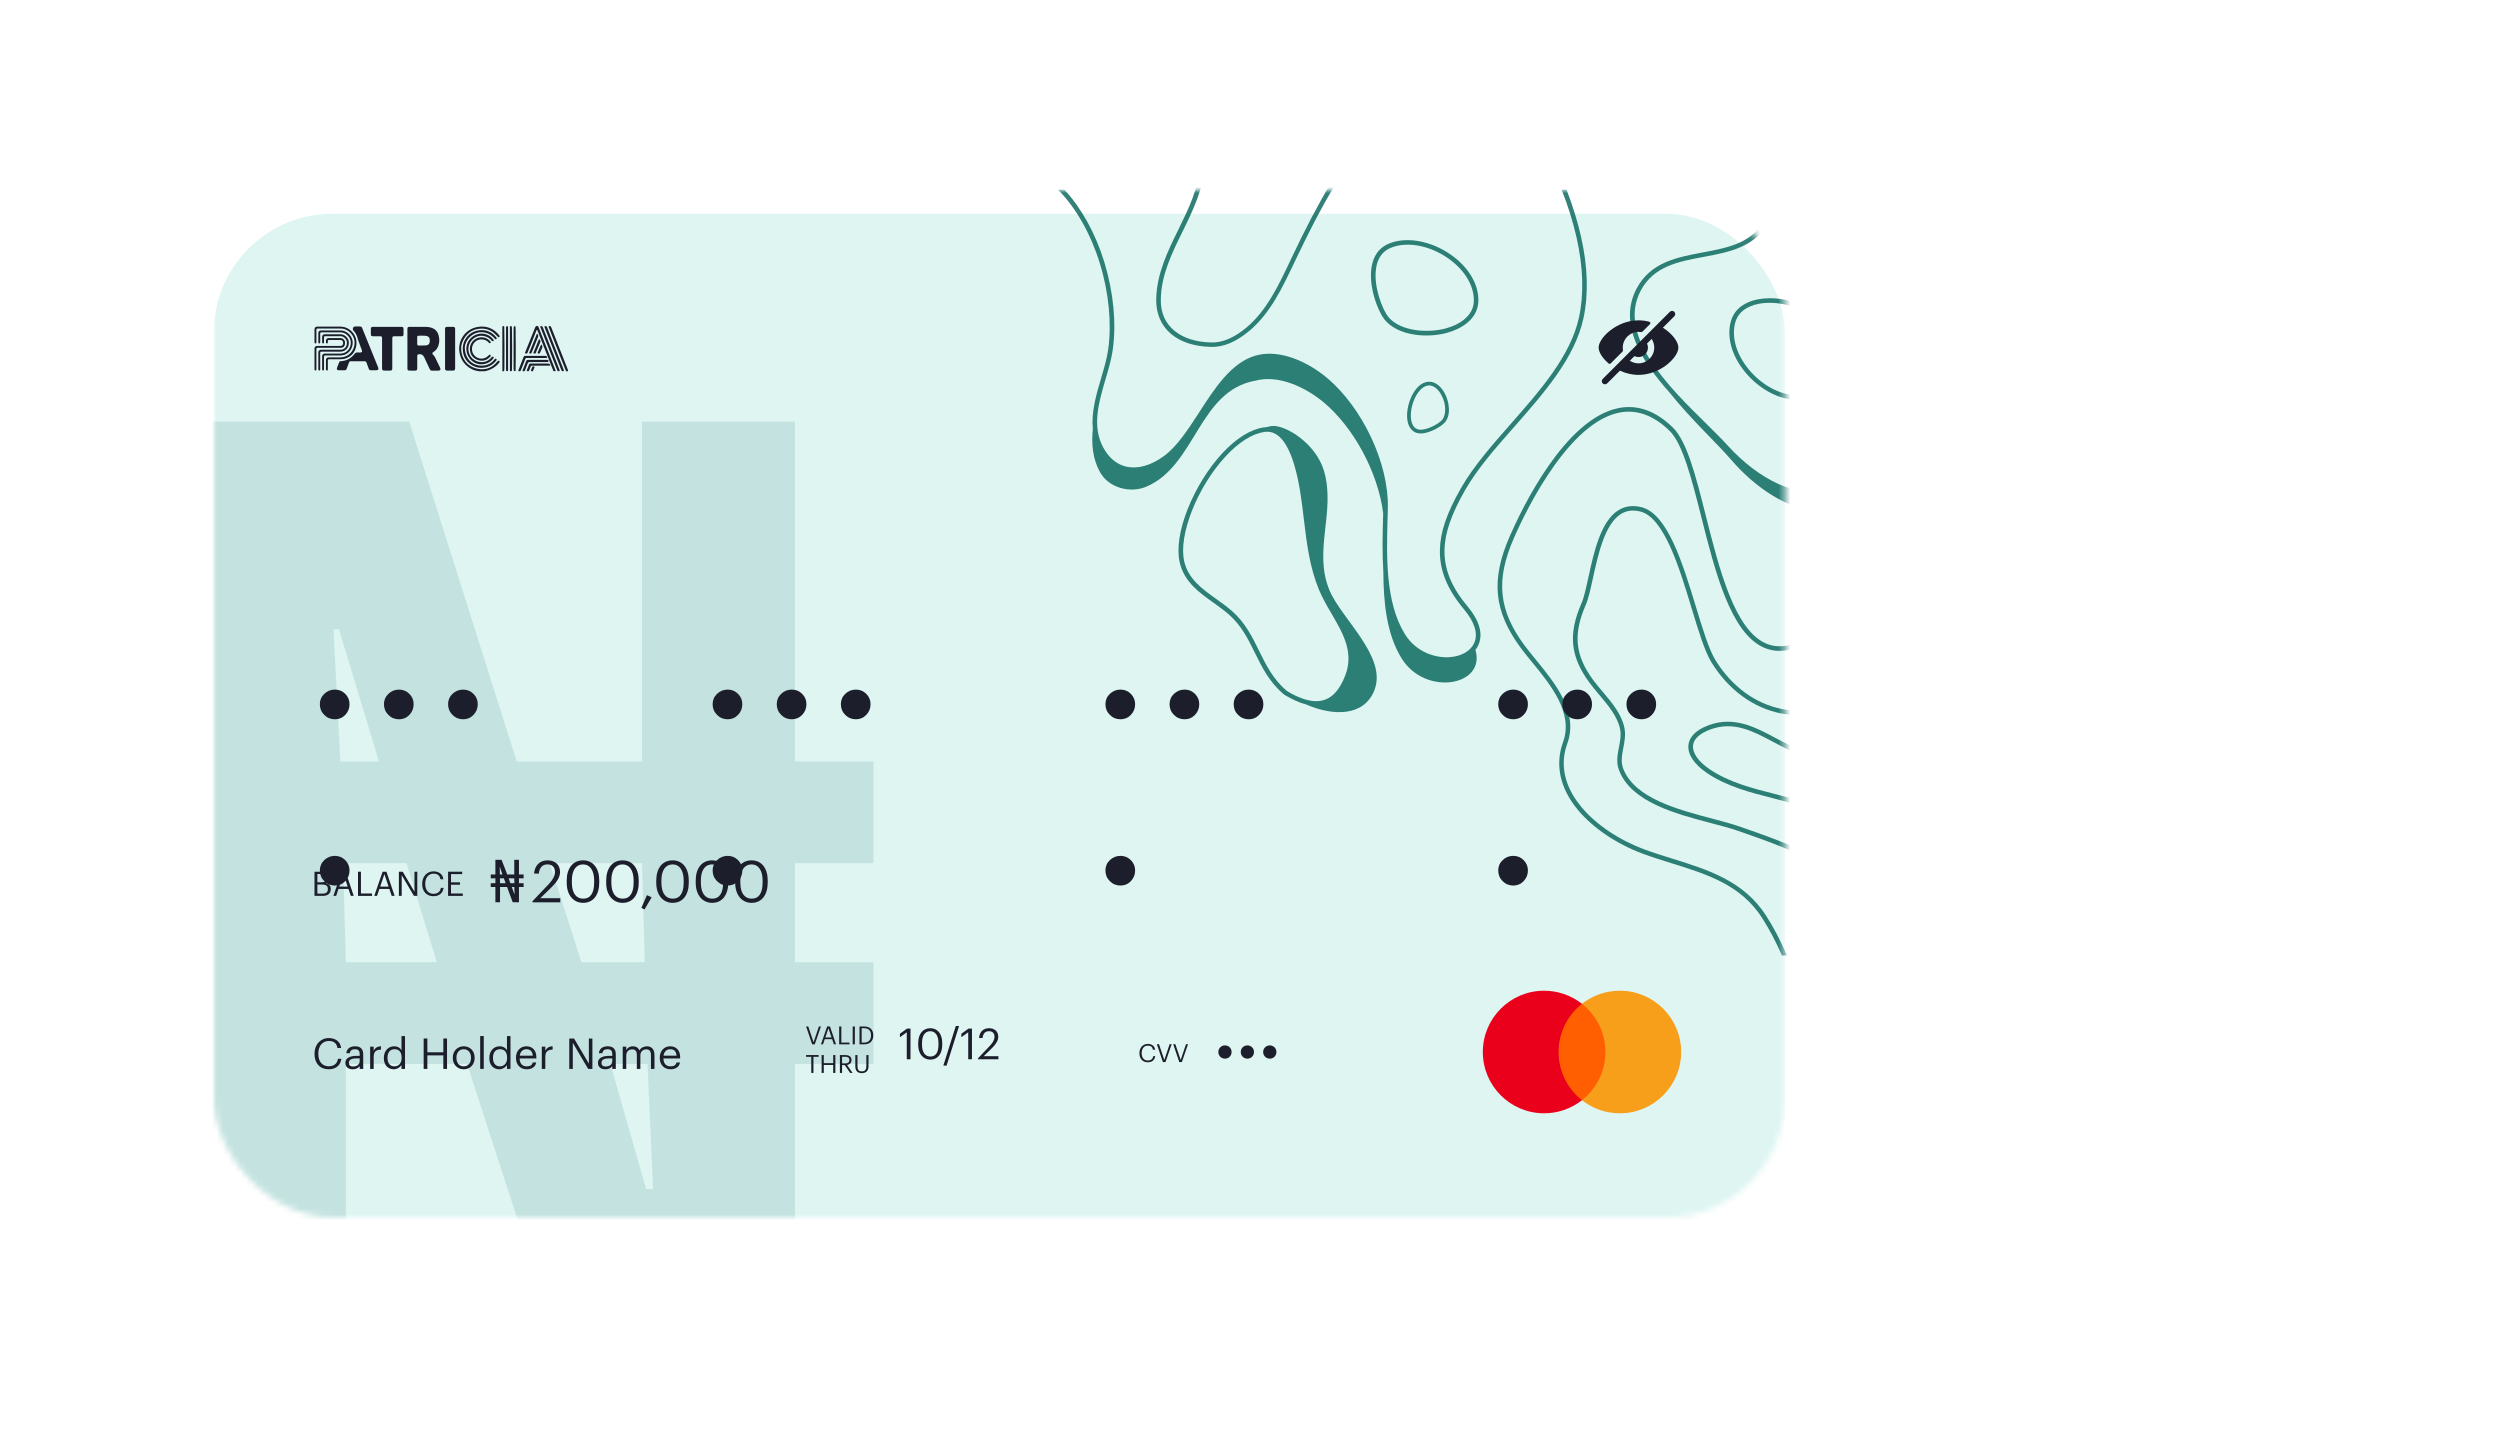 <svg width="421" height="245" viewBox="0 0 421 245" fill="none" xmlns="http://www.w3.org/2000/svg">
<g filter="url(#filter0_d)">
<path d="M161.344 80.722C161.344 71.364 168.93 63.777 178.288 63.777H353.056C362.414 63.777 370 71.364 370 80.722V155.278C370 164.636 362.414 172.223 353.056 172.223H178.288C168.93 172.223 161.344 164.636 161.344 155.278V80.722Z" fill="white"/>
</g>
<g filter="url(#filter1_d)">
<path d="M122.775 64.625C122.775 55.267 130.362 47.681 139.72 47.681H318.32C327.678 47.681 335.264 55.267 335.264 64.625V171.376C335.264 180.734 327.678 188.321 318.32 188.321H139.72C130.362 188.321 122.775 180.734 122.775 171.376V64.625Z" fill="white"/>
</g>
<mask id="mask0" style="mask-type:alpha" maskUnits="userSpaceOnUse" x="36" y="32" width="265" height="173">
<rect x="36" y="32" width="264.588" height="173" rx="20" fill="#DEF5F2"/>
</mask>
<g mask="url(#mask0)">
<g filter="url(#filter2_d)">
<rect x="36" y="32" width="264.588" height="173" rx="20" fill="#DEF5F2"/>
</g>
<path opacity="0.12" d="M32.494 236.378V179.171H19.039V162.032H32.494V145.356H19.039V128.217H32.494V71.01H68.915L87.01 128.217H108.12V71.01H133.87V128.217H147.093V145.356H133.87V162.032H147.093V179.171H133.87V236.378H97.217L78.658 179.171H58.244V236.378H32.494ZM57.316 128.217H63.812L57.084 105.983H56.156L57.316 128.217ZM58.244 162.032H73.555L68.451 145.356H57.78L58.244 162.032ZM97.913 162.032H108.584L108.12 145.356H92.577L97.913 162.032ZM108.816 200.247H109.976L109.048 179.171H102.784L108.816 200.247Z" fill="#006156"/>
<g opacity="0.8">
<path d="M326.877 35.688V35.172C319.181 41.888 313.509 56.984 312.349 73.884C312.04 78.46 310.325 81.412 307.386 82.43C305.22 83.178 302.5 82.869 299.51 81.515C296.532 80.162 293.567 77.919 290.937 75.018C289.931 73.909 288.655 72.646 287.289 71.305C280.959 65.079 272.309 56.545 276.28 48.978C278.458 44.84 282.571 44.067 286.915 43.255C291.324 42.43 295.887 41.579 298.079 36.874C298.736 35.456 299.2 33.818 299.471 31.962H298.684C298.427 33.702 297.988 35.224 297.37 36.551C295.346 40.896 291.169 41.682 286.76 42.507C282.416 43.319 277.93 44.157 275.584 48.63C272.49 54.534 276.396 60.799 281.269 66.239C284.711 70.558 289.016 74.515 291.53 77.429C300.167 87.458 313.213 90.552 314.837 77.235C316.448 64.125 320.934 52.175 326.864 44.634L326.877 35.688Z" fill="#006156"/>
<path d="M186.61 58.905C186.391 60.413 185.927 61.986 185.437 63.649C184.599 66.498 183.749 69.412 184.032 72.235C183.787 74.748 183.981 77.224 185.231 79.492C186.726 82.199 190.349 83.089 193.017 81.967C201.384 78.448 201.822 65.854 211.361 64.113H211.374C215.357 63.03 219.908 65.273 222.886 67.736C227.926 71.925 232.077 79.557 232.928 86.453C232.915 86.763 232.915 87.085 232.902 87.394C232.825 90.153 232.747 93.208 232.954 96.238C232.979 101.394 233.482 106.757 236.022 110.856C240.018 117.327 250.279 115.523 248.462 109.438C248.681 109.155 248.874 108.845 249.003 108.523C249.532 107.26 249.648 105.107 247.134 102.116C244.414 98.868 243.189 95.838 243.254 92.59C243.318 89.728 244.388 86.634 246.708 82.56C248.771 78.951 251.813 75.483 255.049 71.822C260.025 66.163 265.181 60.297 266.638 53.672C267.527 49.611 267.399 44.957 266.238 39.827C265.671 37.313 264.859 34.67 263.802 31.937H262.977C264.073 34.735 264.911 37.429 265.491 39.994C266.625 45.009 266.754 49.559 265.89 53.504C264.472 59.937 259.393 65.725 254.469 71.319C251.22 75.019 248.139 78.513 246.038 82.186C243.64 86.376 242.545 89.586 242.48 92.577C242.403 96.031 243.692 99.216 246.541 102.619C248.333 104.759 248.926 106.692 248.281 108.226C247.701 109.593 246.167 110.508 244.156 110.663C241.874 110.843 238.535 109.928 236.589 106.795C233.276 101.446 233.495 93.659 233.663 87.407C233.676 86.763 233.701 86.131 233.714 85.512C233.882 78.036 229.434 68.587 223.376 63.559C220.333 61.032 215.628 58.738 211.516 59.859H211.503C207.391 61.019 204.619 65.286 201.951 69.424C200.017 72.402 198.199 75.213 195.956 76.837C193.817 78.397 191.586 79.015 189.691 78.59C188.093 78.229 186.791 77.172 185.824 75.432C183.826 71.835 185.025 67.774 186.172 63.855C186.675 62.167 187.139 60.568 187.371 59.008C188.028 54.522 187.526 49.237 185.966 44.132C184.483 39.311 182.124 35.044 179.25 31.95H178.18C181.196 34.992 183.684 39.375 185.218 44.364C186.739 49.289 187.242 54.587 186.61 58.905Z" fill="#006156"/>
<path d="M315.365 91.51C311.691 98.561 308.224 105.239 304.086 107.521C301.533 108.926 299.342 109.197 297.382 108.359C292.11 106.064 289.545 95.893 287.276 86.921C285.574 80.153 284.092 74.314 281.694 71.98C278.819 69.183 275.751 68.087 272.58 68.719C263.505 70.511 256.234 85.722 254.223 90.35C251.026 97.685 251.555 102.932 256.092 109.106C256.66 109.88 257.33 110.692 258.039 111.556C261.146 115.346 265 120.077 263.221 124.962C261.829 128.791 262.693 132.749 265.722 136.397C268.262 139.439 272.245 142.133 276.654 143.77C278.252 144.363 279.915 144.879 281.526 145.382C287.508 147.238 293.154 149.004 296.751 154.599C297.911 156.404 299.058 158.556 300.077 160.903H300.915C299.845 158.389 298.633 156.094 297.395 154.173C293.644 148.347 287.598 146.465 281.746 144.634C280.147 144.131 278.497 143.629 276.911 143.036C272.619 141.45 268.751 138.846 266.302 135.894C264.317 133.509 262.293 129.719 263.93 125.22C265.864 119.922 261.855 115.01 258.619 111.066C257.923 110.215 257.265 109.403 256.698 108.642C252.354 102.738 251.851 97.698 254.919 90.659C256.067 88.03 258.49 82.925 261.842 78.258C265.542 73.127 269.203 70.175 272.709 69.479C275.622 68.912 278.458 69.931 281.14 72.534C283.383 74.713 284.904 80.746 286.515 87.114C288.823 96.267 291.44 106.631 297.06 109.068C299.226 110.009 301.701 109.712 304.447 108.204C308.791 105.806 312.31 99.038 316.036 91.871C319.362 85.477 322.778 78.928 326.864 75.371V74.365C322.443 77.91 318.859 84.781 315.365 91.51Z" fill="#006156"/>
<path d="M319.916 106.1C317.841 110.289 315.869 114.247 313.265 116.142C309.191 119.107 304.525 120.267 300.116 119.403C295.617 118.527 291.621 115.6 288.888 111.179C287.792 109.4 286.735 105.932 285.613 102.245C283.37 94.871 280.831 86.518 276.422 85.409C274.978 85.049 273.676 85.216 272.555 85.912C269.551 87.769 268.404 93.015 267.489 97.218C267.089 99.035 266.754 100.608 266.328 101.575C264.047 106.809 264.433 110.56 267.669 114.969C268.159 115.626 268.7 116.271 269.28 116.967C270.789 118.759 272.361 120.602 272.813 122.729C273.032 123.773 272.838 124.766 272.632 125.823C272.387 127.086 272.129 128.401 272.658 129.742C274.72 135.079 282.159 137.038 288.14 138.611C289.803 139.049 291.376 139.462 292.639 139.9C300.863 142.762 312.117 146.668 317.493 155.021C318.537 156.645 319.555 158.656 320.406 160.848H321.231C320.342 158.489 319.259 156.323 318.137 154.596C312.62 146.023 301.212 142.053 292.884 139.165C291.582 138.714 289.996 138.301 288.32 137.85C282.507 136.316 275.275 134.421 273.354 129.445C272.916 128.298 273.135 127.164 273.367 125.952C273.573 124.869 273.792 123.735 273.547 122.549C273.057 120.228 271.433 118.307 269.861 116.451C269.293 115.781 268.752 115.136 268.288 114.505C265.233 110.354 264.885 106.821 267.037 101.871C267.489 100.84 267.837 99.229 268.249 97.372C269.139 93.299 270.247 88.246 272.967 86.557C273.921 85.964 274.978 85.835 276.242 86.144C280.238 87.15 282.816 95.632 284.879 102.464C286.065 106.357 287.083 109.722 288.23 111.578C291.092 116.18 295.256 119.236 299.974 120.151C304.602 121.053 309.475 119.854 313.729 116.76C316.487 114.749 318.498 110.715 320.613 106.435C322.482 102.658 324.402 98.803 326.89 96.328V95.245C324.042 97.785 321.953 101.987 319.916 106.1Z" fill="#006156"/>
<path d="M321.296 119.687L320.909 120.009C315.997 124.018 310.441 128.556 303.764 126.455C302.114 125.939 300.502 125.075 298.955 124.25C295.539 122.433 292.007 120.551 287.74 122.123C285.149 123.077 284.466 124.431 284.337 125.411C284.144 126.983 285.252 128.685 287.457 130.18C290.795 132.449 294.792 133.467 298.659 134.447C300.528 134.924 302.462 135.414 304.254 136.033C311.473 138.547 321.025 141.859 326.89 148.292V147.171C320.87 141.009 311.576 137.773 304.512 135.311C302.681 134.679 300.734 134.176 298.852 133.699C295.049 132.733 291.131 131.727 287.895 129.536C285.974 128.221 284.956 126.751 285.111 125.501C285.239 124.418 286.245 123.503 288.011 122.845C291.956 121.389 295.178 123.116 298.595 124.934C300.18 125.771 301.817 126.648 303.532 127.189H303.545C310.622 129.407 316.345 124.727 321.412 120.602L321.798 120.28C321.927 120.177 322.108 120.022 322.327 119.842C323.99 118.462 325.511 117.263 326.89 116.258V115.291C325.124 116.554 323.358 117.972 321.824 119.249C321.605 119.442 321.425 119.584 321.296 119.687Z" fill="#006156"/>
<path d="M200.058 85.589C198.63 89.148 198.137 92.379 198.657 94.684C199.398 97.967 201.923 99.773 204.373 101.51C205.246 102.141 206.166 102.798 206.97 103.506C209.068 105.357 210.159 107.576 211.32 109.929C212.53 112.381 213.77 114.913 216.242 116.969L216.298 117.003C217.625 117.808 218.86 118.352 219.966 118.637C224.495 120.61 229.717 120.696 231.455 116.212C233.64 110.561 225.873 104.227 223.865 99.353C221.131 92.737 224.923 86.202 222.994 79.418C221.616 74.565 216.274 71.419 214.088 71.751C213.825 71.789 213.554 71.855 213.293 71.929C213.129 71.936 212.974 71.951 212.811 71.975C210.571 72.31 208.159 73.82 205.823 76.348C203.521 78.82 201.429 82.187 200.058 85.589ZM212.017 109.573C210.877 107.255 209.696 104.866 207.484 102.91C206.653 102.177 205.723 101.511 204.822 100.872C202.391 99.135 200.09 97.483 199.416 94.508C198.422 90.114 201.614 82.024 206.381 76.864C208.595 74.468 210.856 73.047 212.914 72.738C215.118 72.404 216.838 74.38 218.035 78.574C218.861 81.479 219.228 84.52 219.572 87.472C220.047 91.403 220.527 95.462 222.101 99.286C222.676 100.677 223.46 102.032 224.223 103.334C226.189 106.696 228.039 109.879 226.533 113.77C226.061 114.984 225.488 115.964 224.85 116.655C223.013 118.644 220.345 118.549 216.701 116.357C214.388 114.396 213.178 111.945 212.017 109.573Z" fill="#006156"/>
<path d="M291.969 52.951C291.762 53.286 291.608 53.66 291.492 54.06C290.77 56.586 291.518 59.564 293.529 62.22C295.875 65.314 299.433 67.325 302.591 67.325C302.926 67.325 303.274 67.299 303.596 67.26C304.989 67.067 306.097 66.345 306.909 65.107C308.521 62.632 308.559 58.417 307.786 55.697C307.335 54.124 306.007 52.693 304.048 51.675C302.269 50.747 300.077 50.218 298.028 50.218C295.204 50.231 292.987 51.224 291.969 52.951ZM307.038 55.903C307.67 58.082 307.838 62.245 306.252 64.682C305.569 65.726 304.641 66.332 303.48 66.487C303.184 66.525 302.887 66.551 302.578 66.551C299.652 66.551 296.326 64.669 294.134 61.756C292.278 59.293 291.582 56.56 292.227 54.266C292.317 53.931 292.459 53.621 292.626 53.338C293.516 51.842 295.475 50.992 298.028 50.992C301.689 51.005 306.175 52.874 307.038 55.903Z" fill="#006156"/>
<path d="M248.787 51.851C248.899 51.474 248.952 51.073 248.961 50.657C249.004 48.029 247.511 45.346 244.881 43.302C241.814 40.921 237.857 39.899 234.806 40.717C234.483 40.803 234.153 40.918 233.852 41.039C232.557 41.586 231.673 42.57 231.209 43.976C230.293 46.784 231.347 50.865 232.798 53.293C233.641 54.695 235.294 55.733 237.45 56.21C239.408 56.646 241.662 56.589 243.642 56.059C246.365 55.316 248.25 53.783 248.787 51.851ZM233.467 52.9C232.293 50.959 231.053 46.98 231.954 44.217C232.344 43.031 233.084 42.206 234.164 41.756C234.441 41.642 234.72 41.54 235.019 41.46C237.846 40.703 241.545 41.66 244.416 43.907C246.846 45.805 248.226 48.264 248.198 50.648C248.197 50.995 248.14 51.33 248.052 51.648C247.58 53.322 245.907 54.651 243.442 55.312C239.902 56.247 235.085 55.602 233.467 52.9Z" fill="#006156"/>
<path d="M237.394 71.936C237.71 72.483 238.351 73.11 239.589 72.979C240.748 72.858 242.458 72.028 243.249 71.207C244.39 70.025 244.121 67.662 243.205 66.075C242.552 64.944 241.634 64.282 240.686 64.282C240.502 64.279 240.31 64.305 240.119 64.354C239.12 64.603 238.193 65.588 237.572 67.041C236.94 68.537 236.641 70.631 237.394 71.936ZM240.273 64.958C240.413 64.926 240.549 64.909 240.681 64.906C241.403 64.914 242.115 65.452 242.658 66.391C243.669 68.143 243.512 70.021 242.793 70.776C242.118 71.482 240.527 72.243 239.519 72.351C238.796 72.427 238.268 72.185 237.941 71.62C237.388 70.662 237.479 68.882 238.157 67.275C238.691 66.03 239.479 65.162 240.273 64.958Z" fill="#006156"/>
<path d="M203.938 58.42C206.052 58.471 208.153 57.582 210.396 55.713C213.902 52.773 215.926 48.494 217.886 44.369C218.002 44.111 218.118 43.866 218.247 43.621C222.527 34.61 226.574 27.288 232.427 20.868C232.685 20.585 232.968 20.262 233.291 19.914C233.755 19.399 234.283 18.806 234.863 18.174L233.819 18.174C233.419 18.612 233.059 19.025 232.723 19.399C232.414 19.747 232.117 20.069 231.873 20.353C225.956 26.85 221.882 34.223 217.564 43.299C217.447 43.544 217.331 43.801 217.203 44.059C215.282 48.12 213.297 52.309 209.919 55.145C207.831 56.886 205.884 57.724 203.976 57.672C201.476 57.621 199.361 56.963 197.866 55.777C196.242 54.488 195.43 52.67 195.481 50.363C195.559 46.276 197.376 42.577 199.142 38.993C200.895 35.422 202.7 31.748 202.894 27.584C203.048 24.065 202.584 20.817 201.579 18.174L200.754 18.174C201.785 20.752 202.275 24.001 202.12 27.546C201.94 31.542 200.161 35.151 198.446 38.645C196.654 42.293 194.798 46.07 194.708 50.337C194.592 55.184 198.137 58.291 203.938 58.42Z" fill="#006156"/>
</g>
<path fill-rule="evenodd" clip-rule="evenodd" d="M261.893 185.272H270.924V169.044H261.893V185.272Z" fill="#FF5F00"/>
<path fill-rule="evenodd" clip-rule="evenodd" d="M262.464 177.158C262.464 173.866 264.006 170.934 266.407 169.044C264.651 167.662 262.436 166.838 260.028 166.838C254.328 166.838 249.707 171.458 249.707 177.158C249.707 182.858 254.328 187.478 260.028 187.478C262.436 187.478 264.651 186.654 266.407 185.272C264.006 183.382 262.464 180.45 262.464 177.158Z" fill="#EB001B"/>
<path fill-rule="evenodd" clip-rule="evenodd" d="M283.106 177.158C283.106 182.858 278.485 187.479 272.785 187.479C270.377 187.479 268.162 186.654 266.406 185.272C268.807 183.382 270.348 180.451 270.348 177.158C270.348 173.866 268.807 170.935 266.406 169.045C268.162 167.663 270.377 166.838 272.785 166.838C278.485 166.838 283.106 171.459 283.106 177.158Z" fill="#F79E1B"/>
<path d="M55.352 180.068C56.497 180.068 57.313 179.488 57.492 178.307H56.912C56.783 179.138 56.203 179.56 55.366 179.56C54.264 179.56 53.605 178.773 53.605 177.47V177.412C53.605 176.124 54.314 175.301 55.373 175.301C56.246 175.301 56.697 175.702 56.826 176.482H57.442C57.334 175.372 56.432 174.807 55.366 174.807C53.977 174.807 52.961 175.902 52.961 177.42V177.477C52.961 179.052 53.87 180.068 55.352 180.068Z" fill="#1D1E2C"/>
<path d="M59.405 180.068C59.956 180.068 60.292 179.882 60.571 179.531V180.004H61.166V177.534C61.166 176.489 60.514 176.195 59.798 176.195C59.075 176.195 58.395 176.51 58.317 177.362H58.911C58.968 176.904 59.254 176.689 59.77 176.689C60.342 176.689 60.571 176.94 60.571 177.534V177.806H60.035C59.075 177.806 58.159 178.1 58.159 178.966C58.159 179.732 58.71 180.068 59.405 180.068ZM59.462 179.596C58.939 179.596 58.753 179.352 58.753 178.966C58.753 178.415 59.304 178.229 60.056 178.229H60.571V178.694C60.571 179.274 60.092 179.596 59.462 179.596Z" fill="#1D1E2C"/>
<path d="M62.333 180.004H62.927V177.949C62.927 177.026 63.406 176.79 64.158 176.754V176.195C63.485 176.217 63.163 176.51 62.927 176.933V176.26H62.333V180.004Z" fill="#1D1E2C"/>
<path d="M66.329 180.068C66.873 180.068 67.395 179.725 67.61 179.36V180.004H68.204V174.47H67.61V176.861C67.395 176.496 67.009 176.195 66.386 176.195C65.356 176.195 64.64 177.004 64.64 178.15V178.207C64.64 179.374 65.348 180.068 66.329 180.068ZM66.393 179.574C65.763 179.574 65.255 179.123 65.255 178.178V178.121C65.255 177.212 65.699 176.689 66.444 176.689C67.174 176.689 67.632 177.14 67.632 178.1V178.157C67.632 179.116 67.088 179.574 66.393 179.574Z" fill="#1D1E2C"/>
<path d="M71.344 180.004H71.967V177.727H74.658V180.004H75.281V174.885H74.658V177.205H71.967V174.885H71.344V180.004Z" fill="#1D1E2C"/>
<path d="M78.09 179.574C77.331 179.574 76.866 179.016 76.866 178.164V178.107C76.866 177.248 77.338 176.689 78.09 176.689C78.834 176.689 79.314 177.248 79.314 178.114V178.164C79.314 179.009 78.841 179.574 78.09 179.574ZM78.083 180.068C79.149 180.068 79.93 179.288 79.93 178.157V178.1C79.93 176.976 79.149 176.195 78.09 176.195C77.031 176.195 76.25 176.983 76.25 178.107V178.164C76.25 179.259 77.016 180.068 78.083 180.068Z" fill="#1D1E2C"/>
<path d="M80.864 180.004H81.465V174.47H80.864V180.004Z" fill="#1D1E2C"/>
<path d="M84.091 180.068C84.635 180.068 85.157 179.725 85.372 179.36V180.004H85.966V174.47H85.372V176.861C85.157 176.496 84.771 176.195 84.148 176.195C83.117 176.195 82.402 177.004 82.402 178.15V178.207C82.402 179.374 83.11 180.068 84.091 180.068ZM84.155 179.574C83.525 179.574 83.017 179.123 83.017 178.178V178.121C83.017 177.212 83.461 176.689 84.205 176.689C84.936 176.689 85.394 177.14 85.394 178.1V178.157C85.394 179.116 84.85 179.574 84.155 179.574Z" fill="#1D1E2C"/>
<path d="M88.7 180.068C89.545 180.068 90.168 179.675 90.296 178.923H89.702C89.624 179.36 89.287 179.574 88.707 179.574C87.942 179.574 87.534 179.102 87.505 178.25H90.325V178.057C90.325 176.718 89.509 176.195 88.643 176.195C87.612 176.195 86.889 176.983 86.889 178.114V178.171C86.889 179.324 87.641 180.068 88.7 180.068ZM87.526 177.77C87.626 177.105 88.034 176.689 88.643 176.689C89.258 176.689 89.659 176.997 89.717 177.77H87.526Z" fill="#1D1E2C"/>
<path d="M91.237 180.004H91.831V177.949C91.831 177.026 92.31 176.79 93.062 176.754V176.195C92.389 176.217 92.067 176.51 91.831 176.933V176.26H91.237V180.004Z" fill="#1D1E2C"/>
<path d="M95.865 180.004H96.459V175.616L99.043 180.004H99.759V174.885H99.165V179.116L96.674 174.885H95.865V180.004Z" fill="#1D1E2C"/>
<path d="M101.94 180.068C102.491 180.068 102.827 179.882 103.106 179.531V180.004H103.7V177.534C103.7 176.489 103.049 176.195 102.333 176.195C101.61 176.195 100.93 176.51 100.852 177.362H101.446C101.503 176.904 101.789 176.689 102.305 176.689C102.877 176.689 103.106 176.94 103.106 177.534V177.806H102.569C101.61 177.806 100.694 178.1 100.694 178.966C100.694 179.732 101.245 180.068 101.94 180.068ZM101.997 179.596C101.474 179.596 101.288 179.352 101.288 178.966C101.288 178.415 101.839 178.229 102.591 178.229H103.106V178.694C103.106 179.274 102.627 179.596 101.997 179.596Z" fill="#1D1E2C"/>
<path d="M104.867 180.004H105.462V177.713C105.462 177.04 105.963 176.711 106.449 176.711C106.965 176.711 107.244 176.983 107.244 177.642V180.004H107.838V177.713C107.838 177.04 108.339 176.711 108.826 176.711C109.341 176.711 109.62 176.983 109.62 177.642V180.004H110.214V177.684C110.214 176.596 109.627 176.195 108.955 176.195C108.489 176.195 107.931 176.41 107.673 176.897C107.48 176.396 107.058 176.195 106.578 176.195C106.041 176.195 105.633 176.482 105.462 176.833V176.26H104.867V180.004Z" fill="#1D1E2C"/>
<path d="M112.914 180.068C113.759 180.068 114.381 179.675 114.51 178.923H113.916C113.837 179.36 113.501 179.574 112.921 179.574C112.155 179.574 111.747 179.102 111.719 178.25H114.539V178.057C114.539 176.718 113.723 176.195 112.857 176.195C111.826 176.195 111.103 176.983 111.103 178.114V178.171C111.103 179.324 111.855 180.068 112.914 180.068ZM111.74 177.77C111.84 177.105 112.248 176.689 112.857 176.689C113.472 176.689 113.873 176.997 113.93 177.77H111.74Z" fill="#1D1E2C"/>
<path d="M152.7 178.377H153.328V173.215H152.743L151.545 174.081V174.666L152.7 173.836V178.377Z" fill="#1D1E2C"/>
<path d="M156.674 177.922C155.815 177.922 155.266 177.243 155.266 175.937V175.648C155.266 174.377 155.786 173.655 156.66 173.655C157.533 173.655 158.039 174.435 158.039 175.633V175.922C158.039 177.229 157.577 177.922 156.674 177.922ZM156.674 178.442C157.945 178.442 158.674 177.431 158.674 175.929V175.641C158.674 174.168 157.93 173.15 156.66 173.15C155.396 173.15 154.624 174.132 154.624 175.655V175.944C154.624 177.446 155.439 178.442 156.674 178.442Z" fill="#1D1E2C"/>
<path d="M158.859 179.445H159.408L161.509 172.774H160.96L158.859 179.445Z" fill="#1D1E2C"/>
<path d="M163.05 178.377H163.679V173.215H163.094L161.895 174.081V174.666L163.05 173.836V178.377Z" fill="#1D1E2C"/>
<path d="M164.678 178.377H168.136V177.864H165.645L167.068 176.478C167.703 175.857 168.107 175.236 168.107 174.601C168.107 173.713 167.501 173.15 166.548 173.15C165.566 173.15 164.952 173.792 164.873 174.803H165.458C165.559 173.994 165.949 173.655 166.548 173.655C167.133 173.655 167.472 174.002 167.472 174.579C167.472 175.106 167.198 175.576 166.728 176.074L164.678 178.233V178.377Z" fill="#1D1E2C"/>
<path d="M136.77 175.868H137.208L138.248 172.856H137.903L137.006 175.514L136.109 172.856H135.746L136.77 175.868Z" fill="#1D1E2C"/>
<path d="M138.252 175.868H138.597L138.888 175H140.13L140.425 175.868H140.787L139.768 172.856H139.288L138.252 175.868ZM139.511 173.159L140.033 174.709H138.989L139.511 173.159Z" fill="#1D1E2C"/>
<path d="M141.317 175.868H143.061V175.569H141.683V172.856H141.317V175.868Z" fill="#1D1E2C"/>
<path d="M143.592 175.868H143.958V172.856H143.592V175.868Z" fill="#1D1E2C"/>
<path d="M145.105 175.569V173.151H145.514C146.344 173.151 146.681 173.64 146.681 174.335V174.368C146.681 175.105 146.293 175.569 145.518 175.569H145.105ZM144.739 175.868H145.527C146.579 175.868 147.06 175.206 147.06 174.372V174.335C147.06 173.496 146.571 172.856 145.535 172.856H144.739V175.868Z" fill="#1D1E2C"/>
<path d="M136.618 180.681H136.985V177.969H137.861V177.67H135.742V177.969H136.618V180.681Z" fill="#1D1E2C"/>
<path d="M138.36 180.681H138.726V179.342H140.31V180.681H140.676V177.67H140.31V179.034H138.726V177.67H138.36V180.681Z" fill="#1D1E2C"/>
<path d="M141.436 180.681H141.803V179.371H142.266L143.163 180.681H143.572L142.649 179.346C143.062 179.266 143.395 179.021 143.395 178.524V178.508C143.395 177.905 142.919 177.67 142.342 177.67H141.436V180.681ZM141.803 179.08V177.964H142.367C142.776 177.964 143.028 178.099 143.028 178.508V178.524C143.028 178.895 142.797 179.08 142.367 179.08H141.803Z" fill="#1D1E2C"/>
<path d="M145.117 180.719C145.892 180.719 146.259 180.268 146.259 179.535V177.67H145.892V179.485C145.892 180.222 145.606 180.415 145.126 180.415C144.625 180.415 144.401 180.171 144.401 179.539V177.67H144.035V179.582C144.035 180.314 144.427 180.719 145.117 180.719Z" fill="#1D1E2C"/>
<path d="M206.285 178.278C206.93 178.278 207.401 177.777 207.401 177.161C207.401 176.545 206.93 176.044 206.285 176.044C205.649 176.044 205.168 176.545 205.168 177.161C205.168 177.777 205.649 178.278 206.285 178.278Z" fill="#1D1E2C"/>
<path d="M210.059 178.278C210.704 178.278 211.175 177.777 211.175 177.161C211.175 176.545 210.704 176.044 210.059 176.044C209.423 176.044 208.942 176.545 208.942 177.161C208.942 177.777 209.423 178.278 210.059 178.278Z" fill="#1D1E2C"/>
<path d="M213.832 178.278C214.477 178.278 214.949 177.777 214.949 177.161C214.949 176.545 214.477 176.044 213.832 176.044C213.197 176.044 212.716 176.545 212.716 177.161C212.716 177.777 213.197 178.278 213.832 178.278Z" fill="#1D1E2C"/>
<path d="M193.288 178.888C193.961 178.888 194.442 178.546 194.547 177.852H194.206C194.13 178.34 193.789 178.589 193.296 178.589C192.647 178.589 192.26 178.125 192.26 177.359V177.325C192.26 176.567 192.677 176.083 193.3 176.083C193.814 176.083 194.079 176.319 194.155 176.778H194.517C194.454 176.125 193.923 175.792 193.296 175.792C192.479 175.792 191.881 176.436 191.881 177.329V177.363C191.881 178.29 192.416 178.888 193.288 178.888Z" fill="#1D1E2C"/>
<path d="M195.834 178.85H196.272L197.313 175.838H196.967L196.07 178.496L195.173 175.838H194.811L195.834 178.85Z" fill="#1D1E2C"/>
<path d="M198.59 178.85H199.028L200.068 175.838H199.723L198.826 178.496L197.929 175.838H197.567L198.59 178.85Z" fill="#1D1E2C"/>
<path d="M89.676 151.952H94.353V151.258H90.984L92.908 149.384C93.767 148.544 94.314 147.704 94.314 146.845C94.314 145.644 93.494 144.882 92.205 144.882C90.877 144.882 90.047 145.751 89.939 147.118H90.73C90.867 146.024 91.394 145.565 92.205 145.565C92.996 145.565 93.455 146.034 93.455 146.815C93.455 147.528 93.084 148.163 92.449 148.837L89.676 151.756V151.952Z" fill="#1D1E2C"/>
<path d="M98.209 151.336C97.046 151.336 96.304 150.419 96.304 148.651V148.261C96.304 146.542 97.007 145.565 98.189 145.565C99.371 145.565 100.054 146.62 100.054 148.241V148.632C100.054 150.399 99.429 151.336 98.209 151.336ZM98.209 152.04C99.927 152.04 100.913 150.672 100.913 148.641V148.251C100.913 146.259 99.908 144.882 98.189 144.882C96.48 144.882 95.435 146.21 95.435 148.27V148.661C95.435 150.692 96.539 152.04 98.209 152.04Z" fill="#1D1E2C"/>
<path d="M104.855 151.336C103.693 151.336 102.951 150.419 102.951 148.651V148.261C102.951 146.542 103.654 145.565 104.836 145.565C106.017 145.565 106.701 146.62 106.701 148.241V148.632C106.701 150.399 106.076 151.336 104.855 151.336ZM104.855 152.04C106.574 152.04 107.56 150.672 107.56 148.641V148.251C107.56 146.259 106.554 144.882 104.836 144.882C103.127 144.882 102.082 146.21 102.082 148.27V148.661C102.082 150.692 103.185 152.04 104.855 152.04Z" fill="#1D1E2C"/>
<path d="M108.535 153.153L109.736 151.112L108.945 150.741L108.008 152.879L108.535 153.153Z" fill="#1D1E2C"/>
<path d="M113.285 151.336C112.123 151.336 111.381 150.419 111.381 148.651V148.261C111.381 146.542 112.084 145.565 113.265 145.565C114.447 145.565 115.13 146.62 115.13 148.241V148.632C115.13 150.399 114.505 151.336 113.285 151.336ZM113.285 152.04C115.003 152.04 115.99 150.672 115.99 148.641V148.251C115.99 146.259 114.984 144.882 113.265 144.882C111.556 144.882 110.512 146.21 110.512 148.27V148.661C110.512 150.692 111.615 152.04 113.285 152.04Z" fill="#1D1E2C"/>
<path d="M119.931 151.336C118.769 151.336 118.027 150.419 118.027 148.651V148.261C118.027 146.542 118.73 145.565 119.912 145.565C121.093 145.565 121.777 146.62 121.777 148.241V148.632C121.777 150.399 121.152 151.336 119.931 151.336ZM119.931 152.04C121.65 152.04 122.636 150.672 122.636 148.641V148.251C122.636 146.259 121.63 144.882 119.912 144.882C118.203 144.882 117.158 146.21 117.158 148.27V148.661C117.158 150.692 118.262 152.04 119.931 152.04Z" fill="#1D1E2C"/>
<path d="M126.578 151.336C125.416 151.336 124.674 150.419 124.674 148.651V148.261C124.674 146.542 125.377 145.565 126.558 145.565C127.74 145.565 128.423 146.62 128.423 148.241V148.632C128.423 150.399 127.798 151.336 126.578 151.336ZM126.578 152.04C128.296 152.04 129.283 150.672 129.283 148.641V148.251C129.283 146.259 128.277 144.882 126.558 144.882C124.849 144.882 123.805 146.21 123.805 148.27V148.661C123.805 150.692 124.908 152.04 126.578 152.04Z" fill="#1D1E2C"/>
<path d="M83.424 151.947V149.37H82.643V148.729H83.424V147.907H82.643V147.265H83.424V144.789H84.467L85.419 147.265H86.602V144.789H87.394V147.265H88.176V147.907H87.394V148.729H88.176V149.37H87.394V151.947H86.342L85.389 149.37H84.206V151.947H83.424ZM84.186 147.265H84.607L84.186 146.022H84.146L84.186 147.265ZM84.206 148.729H85.149L84.848 147.907H84.186L84.206 148.729ZM85.951 148.729H86.622L86.602 147.907H85.65L85.951 148.729ZM86.602 150.533H86.642L86.612 149.37H86.191L86.602 150.533Z" fill="#1D1E2C"/>
<path d="M52.961 150.869H54.356C55.171 150.869 55.695 150.499 55.695 149.73V149.707C55.695 149.177 55.473 148.875 54.88 148.733C55.348 148.573 55.496 148.243 55.496 147.873V147.85C55.496 147.047 54.943 146.796 54.186 146.796H52.961V150.869ZM53.445 150.482V148.961H54.277C54.932 148.961 55.211 149.2 55.211 149.701V149.724C55.211 150.22 54.938 150.482 54.345 150.482H53.445ZM53.445 148.573V147.184H54.174C54.744 147.184 55.011 147.372 55.011 147.833V147.856C55.011 148.357 54.784 148.573 54.186 148.573H53.445Z" fill="#1D1E2C"/>
<path d="M56.141 150.869H56.608L57.001 149.696H58.682L59.08 150.869H59.57L58.192 146.796H57.542L56.141 150.869ZM57.844 147.206L58.551 149.303H57.138L57.844 147.206Z" fill="#1D1E2C"/>
<path d="M60.287 150.869H62.645V150.465H60.782V146.796H60.287V150.869Z" fill="#1D1E2C"/>
<path d="M63.028 150.869H63.495L63.888 149.696H65.568L65.967 150.869H66.457L65.078 146.796H64.429L63.028 150.869ZM64.731 147.206L65.437 149.303H64.024L64.731 147.206Z" fill="#1D1E2C"/>
<path d="M67.173 150.869H67.646V147.377L69.703 150.869H70.272V146.796H69.799V150.163L67.817 146.796H67.173V150.869Z" fill="#1D1E2C"/>
<path d="M72.998 150.92C73.91 150.92 74.559 150.459 74.702 149.519H74.24C74.138 150.18 73.676 150.516 73.01 150.516C72.133 150.516 71.609 149.889 71.609 148.853V148.807C71.609 147.782 72.172 147.127 73.016 147.127C73.71 147.127 74.069 147.446 74.172 148.066H74.662C74.576 147.184 73.859 146.734 73.01 146.734C71.905 146.734 71.096 147.605 71.096 148.813V148.858C71.096 150.111 71.819 150.92 72.998 150.92Z" fill="#1D1E2C"/>
<path d="M75.456 150.869H77.934V150.465H75.952V148.989H77.467V148.585H75.952V147.201H77.831V146.796H75.456V150.869Z" fill="#1D1E2C"/>
<path d="M74.121 61.94C73.844 61.361 73.561 60.784 73.279 60.207C73.192 60.029 73.076 59.87 72.931 59.734C72.749 59.566 72.763 59.415 72.978 59.285C73.354 59.059 73.619 58.739 73.78 58.334C74.028 57.71 74.033 57.07 73.85 56.432C73.651 55.741 73.183 55.322 72.491 55.142C72.221 55.072 71.946 55.045 71.67 55.041C70.765 55.034 69.86 55.037 68.954 55.04C68.698 55.04 68.609 55.135 68.609 55.39C68.609 56.501 68.609 57.612 68.609 58.723C68.609 59.835 68.609 60.946 68.609 62.057C68.609 62.318 68.698 62.41 68.963 62.414C69.24 62.418 69.516 62.413 69.794 62.416C70.122 62.421 70.276 62.382 70.266 61.957C70.25 61.296 70.261 60.635 70.263 59.974C70.263 59.798 70.325 59.705 70.458 59.673C70.879 59.569 71.246 59.752 71.429 60.146C71.742 60.822 72.064 61.494 72.375 62.172C72.455 62.344 72.572 62.419 72.758 62.418C73.109 62.413 73.462 62.418 73.813 62.416C74.14 62.413 74.26 62.231 74.121 61.94ZM72.371 57.537C72.325 57.954 72.082 58.159 71.62 58.18C71.241 58.198 70.861 58.188 70.482 58.185C70.339 58.183 70.261 58.102 70.257 57.953C70.25 57.756 70.255 57.559 70.255 57.362C70.255 57.165 70.253 56.968 70.255 56.771C70.257 56.643 70.319 56.544 70.45 56.539C70.867 56.527 71.285 56.501 71.699 56.551C72.25 56.62 72.435 56.962 72.371 57.537Z" fill="#1D1E2C"/>
<path d="M66.061 59.505C66.061 60.345 66.061 61.184 66.061 62.024C66.061 62.314 65.963 62.412 65.673 62.413C65.368 62.415 65.064 62.415 64.758 62.413C64.433 62.412 64.339 62.319 64.339 61.993C64.337 60.348 64.339 58.701 64.339 57.055C64.339 57.008 64.339 56.962 64.339 56.915C64.336 56.71 64.255 56.626 64.047 56.625C63.63 56.622 63.212 56.625 62.795 56.623C62.548 56.623 62.452 56.53 62.45 56.287C62.449 55.987 62.449 55.687 62.45 55.387C62.452 55.15 62.556 55.039 62.794 55.039C64.398 55.037 66.001 55.037 67.605 55.039C67.859 55.039 67.953 55.139 67.953 55.39C67.955 55.691 67.955 55.99 67.953 56.29C67.952 56.535 67.865 56.623 67.625 56.623C67.213 56.625 66.799 56.623 66.387 56.623C66.149 56.623 66.065 56.707 66.065 56.944C66.061 57.797 66.061 58.652 66.061 59.505Z" fill="#1D1E2C"/>
<path d="M62.925 62.356C62.765 62.356 62.606 62.356 62.447 62.356C62.278 62.356 62.166 62.281 62.107 62.118C61.979 61.76 61.838 61.408 61.71 61.049C61.657 60.899 61.563 60.838 61.405 60.838C60.631 60.843 59.857 60.84 59.083 60.84C58.891 60.84 58.836 60.88 58.769 61.057C58.639 61.403 58.511 61.751 58.381 62.098C58.307 62.293 58.23 62.353 58.027 62.354C57.703 62.357 57.379 62.359 57.056 62.354C56.766 62.351 56.653 62.174 56.761 61.904C56.886 61.591 57.016 61.279 57.138 60.964C57.176 60.867 57.23 60.829 57.335 60.826C58.32 60.789 59.112 60.37 59.706 59.59C59.834 59.42 59.968 59.341 60.178 59.359C60.336 59.373 60.496 59.362 60.655 59.362C60.938 59.361 61.034 59.229 60.938 58.968C60.751 58.462 60.564 57.958 60.374 57.453C60.321 57.308 60.274 57.161 60.237 57.01C60.115 56.509 59.886 56.06 59.53 55.685C59.388 55.534 59.384 55.389 59.459 55.212C59.532 55.038 59.658 54.977 59.836 54.98C60.084 54.983 60.333 54.98 60.581 54.981C60.84 54.983 60.906 55.026 61.003 55.267C61.563 56.648 62.122 58.03 62.681 59.411C63.015 60.237 63.349 61.063 63.685 61.887C63.804 62.18 63.691 62.353 63.372 62.356C63.224 62.357 63.075 62.356 62.925 62.356Z" fill="#1D1E2C"/>
<path d="M76.644 58.729C76.644 59.827 76.644 60.925 76.644 62.022C76.644 62.315 76.55 62.411 76.257 62.413C75.943 62.414 75.628 62.414 75.315 62.413C75.051 62.411 74.945 62.306 74.945 62.046C74.943 59.828 74.943 57.61 74.945 55.392C74.945 55.15 75.053 55.041 75.299 55.04C75.622 55.037 75.946 55.037 76.269 55.04C76.546 55.041 76.644 55.139 76.644 55.412C76.644 56.516 76.644 57.623 76.644 58.729Z" fill="#1D1E2C"/>
<path d="M80.663 62.524C80.26 62.459 79.862 62.372 79.494 62.187C78.277 61.576 77.561 60.59 77.363 59.25C77.084 57.354 78.335 55.383 80.503 55.046C81.924 54.825 83.127 55.295 84.041 56.432C84.07 56.469 84.096 56.508 84.122 56.547C84.176 56.624 84.151 56.682 84.081 56.737C84.014 56.789 83.962 56.835 83.875 56.762C83.751 56.658 83.647 56.539 83.541 56.42C82.9 55.712 82.078 55.344 81.147 55.342C79.871 55.339 78.845 55.88 78.17 56.995C77.842 57.537 77.632 58.125 77.661 58.768C77.749 60.696 78.986 61.868 80.54 62.131C81.823 62.347 82.915 61.92 83.745 60.891C83.768 60.862 83.793 60.833 83.819 60.807C83.899 60.728 83.993 60.711 84.083 60.784C84.176 60.861 84.15 60.947 84.089 61.033C83.796 61.439 83.422 61.754 82.994 62.008C82.559 62.268 82.089 62.436 81.591 62.523C81.283 62.524 80.973 62.524 80.663 62.524Z" fill="#1D1E2C"/>
<path d="M78.269 58.502C78.276 59.994 79.048 61.094 80.237 61.449C81.24 61.746 82.441 61.562 83.197 60.617C83.235 60.569 83.273 60.522 83.316 60.478C83.427 60.359 83.481 60.362 83.595 60.472C83.669 60.544 83.659 60.6 83.602 60.676C83.089 61.356 82.414 61.778 81.573 61.904C80.677 62.036 79.856 61.823 79.136 61.27C78.43 60.728 78.042 60.002 77.949 59.116C77.867 58.336 78.022 57.611 78.463 56.961C79.01 56.153 79.793 55.727 80.751 55.617C81.764 55.502 82.628 55.817 83.341 56.544C83.449 56.654 83.537 56.782 83.637 56.901C83.695 56.97 83.667 57.02 83.608 57.068C83.55 57.115 83.504 57.2 83.408 57.124C83.336 57.068 83.282 56.999 83.223 56.932C82.808 56.471 82.313 56.144 81.696 56.014C80.73 55.811 79.875 56.045 79.162 56.709C78.588 57.243 78.294 57.93 78.269 58.502Z" fill="#1D1E2C"/>
<path d="M80.992 61.349C79.772 61.349 78.655 60.296 78.539 58.974C78.426 57.689 79.301 56.532 80.501 56.254C81.485 56.025 82.502 56.381 83.065 57.161C83.079 57.181 83.096 57.197 83.105 57.219C83.128 57.275 83.222 57.339 83.117 57.393C83.033 57.435 82.943 57.538 82.838 57.402C82.487 56.947 82.016 56.697 81.456 56.582C80.185 56.324 79.063 57.324 78.901 58.397C78.715 59.638 79.516 60.765 80.752 60.957C81.56 61.082 82.238 60.807 82.772 60.189C82.911 60.029 82.978 60.011 83.093 60.111C83.172 60.181 83.154 60.244 83.105 60.319C82.865 60.684 82.532 60.936 82.142 61.113C81.804 61.265 81.452 61.354 80.992 61.349Z" fill="#1D1E2C"/>
<path d="M81.055 56.797C81.696 56.797 82.188 57.041 82.579 57.497C82.638 57.567 82.715 57.644 82.6 57.734C82.507 57.809 82.434 57.839 82.333 57.72C81.745 57.024 80.75 57.039 80.213 57.4C79.637 57.786 79.373 58.436 79.52 59.143C79.648 59.756 80.179 60.269 80.822 60.369C81.418 60.46 81.919 60.249 82.327 59.816C82.408 59.73 82.469 59.672 82.577 59.778C82.676 59.876 82.686 59.929 82.574 60.051C82.018 60.663 81.333 60.888 80.541 60.649C79.741 60.408 79.258 59.848 79.144 59.018C78.996 57.946 79.727 56.992 80.797 56.816C80.895 56.8 80.994 56.8 81.055 56.797Z" fill="#1D1E2C"/>
<path d="M84.604 62.524C84.601 62.483 84.597 62.44 84.597 62.398C84.597 59.964 84.597 57.53 84.594 55.095C84.594 54.961 84.633 54.913 84.769 54.915C84.905 54.916 84.919 54.988 84.922 55.093C84.978 57.377 84.948 59.661 84.942 61.944C84.942 62.085 84.924 62.225 84.924 62.366C84.924 62.456 84.888 62.506 84.801 62.523C84.734 62.524 84.67 62.524 84.604 62.524Z" fill="#1D1E2C"/>
<path d="M85.867 58.725C85.867 57.52 85.867 56.314 85.867 55.11C85.867 54.927 85.904 54.899 86.085 54.921C86.154 54.928 86.18 54.96 86.189 55.028C86.212 55.196 86.211 55.365 86.214 55.533C86.255 57.52 86.246 59.508 86.232 61.495C86.231 61.767 86.22 62.039 86.212 62.31C86.208 62.497 86.194 62.498 86.023 62.509C85.86 62.52 85.867 62.42 85.867 62.312C85.869 61.115 85.867 59.92 85.867 58.725Z" fill="#1D1E2C"/>
<path d="M86.488 58.702C86.488 57.602 86.488 56.499 86.49 55.397C86.49 55.29 86.502 55.182 86.513 55.075C86.522 54.974 86.58 54.925 86.682 54.927C86.787 54.929 86.806 54.991 86.812 55.084C86.85 55.59 86.832 56.096 86.836 56.602C86.846 57.693 86.867 58.785 86.852 59.876C86.841 60.664 86.85 61.45 86.829 62.237C86.827 62.285 86.821 62.331 86.818 62.378C86.812 62.456 86.792 62.512 86.693 62.506C86.598 62.5 86.525 62.476 86.513 62.37C86.501 62.259 86.49 62.146 86.49 62.034C86.488 60.923 86.488 59.813 86.488 58.702Z" fill="#1D1E2C"/>
<path d="M85.561 58.719C85.561 59.914 85.561 61.11 85.561 62.305C85.561 62.479 85.534 62.507 85.387 62.507C85.296 62.507 85.245 62.465 85.232 62.378C85.222 62.314 85.216 62.248 85.216 62.183C85.215 59.872 85.215 57.562 85.215 55.251C85.215 55.195 85.218 55.138 85.224 55.083C85.239 54.97 85.309 54.924 85.419 54.929C85.54 54.932 85.56 55.004 85.56 55.108C85.561 56.31 85.561 57.515 85.561 58.719Z" fill="#1D1E2C"/>
<path d="M93.433 62.508C93.199 62.511 93.201 62.511 93.107 62.276C92.253 60.094 91.398 57.911 90.541 55.73C90.515 55.666 90.517 55.551 90.434 55.556C90.358 55.56 90.329 55.666 90.3 55.739C89.974 56.568 89.645 57.395 89.322 58.224C89.137 58.699 88.984 58.989 88.803 59.464C88.786 59.508 88.745 59.535 88.697 59.535H88.523C88.444 59.535 88.389 59.456 88.418 59.381C88.992 57.916 89.535 56.635 90.108 55.168C90.155 55.047 90.206 54.933 90.346 54.896H90.459C90.606 54.895 90.657 54.989 90.706 55.113C91.648 57.522 92.594 59.931 93.539 62.338C93.603 62.5 93.599 62.504 93.433 62.508Z" fill="#1D1E2C"/>
<path d="M92.6 54.897C92.758 54.937 92.81 55.068 92.862 55.201C93.319 56.369 93.783 57.535 94.233 58.706C94.668 59.837 95.117 60.964 95.564 62.09C95.605 62.194 95.633 62.304 95.666 62.411C95.688 62.507 95.651 62.54 95.553 62.525C95.499 62.516 95.441 62.524 95.386 62.524C95.299 62.472 95.27 62.382 95.233 62.295C94.57 60.687 93.972 59.055 93.326 57.442C93.012 56.654 92.71 55.862 92.398 55.074C92.336 54.914 92.479 54.943 92.542 54.897C92.562 54.897 92.58 54.897 92.6 54.897Z" fill="#1D1E2C"/>
<path d="M92.374 60.814C92.368 60.899 92.334 60.948 92.24 60.959C91.963 60.992 91.687 60.971 91.412 60.976C91.341 60.977 90.904 60.977 90.355 60.976C90.226 60.976 90.092 60.976 89.955 60.976C89.858 60.976 89.761 60.976 89.663 60.976C89.526 60.976 89.388 60.976 89.252 60.974C89.231 60.974 89.19 60.974 89.142 60.974C89.028 60.974 88.926 61.043 88.881 61.148C88.866 61.185 88.854 61.214 88.851 61.225C88.805 61.342 88.759 61.458 88.715 61.576C88.625 61.809 88.536 62.044 88.448 62.279C88.413 62.374 88.367 62.458 88.291 62.525H88.15C87.963 62.461 87.963 62.461 88.036 62.276C88.127 62.043 88.219 61.809 88.309 61.577C88.355 61.46 88.401 61.344 88.446 61.226C88.48 61.142 88.512 61.058 88.544 60.974C88.576 60.892 88.591 60.858 88.622 60.776C88.678 60.623 88.823 60.602 88.958 60.602H89.806C89.906 60.602 90.003 60.602 90.098 60.602H90.498C91.011 60.602 91.411 60.602 91.486 60.602C91.715 60.602 91.945 60.599 92.174 60.603C92.325 60.606 92.385 60.677 92.374 60.814Z" fill="#1D1E2C"/>
<path d="M90.599 56.781C90.223 57.737 89.876 58.508 89.501 59.463C89.484 59.506 89.443 59.535 89.396 59.535H89.232C89.153 59.535 89.098 59.456 89.127 59.381C89.542 58.32 89.928 57.445 90.345 56.384C90.37 56.323 90.368 56.22 90.447 56.217C90.525 56.213 90.559 56.308 90.594 56.372C90.667 56.507 90.652 56.645 90.599 56.781Z" fill="#1D1E2C"/>
<path d="M90.962 57.675C90.722 58.281 90.511 58.701 90.273 59.307C90.252 59.359 90.232 59.412 90.211 59.466C90.194 59.508 90.153 59.537 90.105 59.537H89.937C89.858 59.537 89.803 59.458 89.832 59.383C90.133 58.614 90.403 58.029 90.705 57.26C90.724 57.213 90.73 57.145 90.783 57.133C90.844 57.121 90.879 57.182 90.914 57.225C91.03 57.364 91.024 57.516 90.962 57.675Z" fill="#1D1E2C"/>
<path d="M89.905 61.701C89.984 61.701 90.04 61.781 90.01 61.854C89.954 61.997 89.899 62.141 89.843 62.284C89.809 62.373 89.768 62.455 89.699 62.523H89.559C89.38 62.448 89.379 62.448 89.452 62.263C89.516 62.1 89.58 61.936 89.644 61.772C89.661 61.729 89.702 61.7 89.749 61.7L89.905 61.701Z" fill="#1D1E2C"/>
<path d="M91.294 58.611C91.155 58.957 91.048 59.117 90.909 59.464C90.892 59.507 90.851 59.534 90.805 59.534H90.641C90.561 59.534 90.506 59.455 90.535 59.38C90.718 58.913 90.871 58.632 91.054 58.165C91.073 58.116 91.071 58.037 91.141 58.035C91.199 58.034 91.231 58.096 91.263 58.142C91.37 58.292 91.358 58.449 91.294 58.611Z" fill="#1D1E2C"/>
<path d="M94.045 62.507C93.945 62.53 93.887 62.477 93.844 62.367C92.899 59.949 91.951 57.531 91.005 55.114C90.983 55.061 90.924 54.997 91.02 54.947C91.122 54.895 91.287 54.91 91.344 54.988C91.379 55.037 91.403 55.093 91.426 55.15C91.951 56.453 92.461 57.764 92.969 59.074C93.356 60.071 93.752 61.063 94.143 62.057C94.174 62.135 94.206 62.214 94.227 62.295C94.276 62.481 94.253 62.507 94.045 62.507Z" fill="#1D1E2C"/>
<path d="M94.758 62.505C94.655 62.528 94.592 62.476 94.546 62.36C93.605 59.947 92.658 57.533 91.713 55.12C91.693 55.068 91.641 55.011 91.719 54.959C91.814 54.898 91.979 54.905 92.047 54.978C92.099 55.034 92.124 55.106 92.151 55.176C92.508 56.098 92.852 57.026 93.223 57.942C93.786 59.331 94.297 60.743 94.876 62.126C94.902 62.186 94.925 62.249 94.937 62.313C94.974 62.491 94.96 62.505 94.758 62.505Z" fill="#1D1E2C"/>
<path d="M92.54 61.574C92.194 61.577 91.847 61.575 91.501 61.575C91.369 61.575 90.799 61.575 90.119 61.575H89.564C89.483 61.575 89.409 61.626 89.38 61.7C89.301 61.904 89.223 62.105 89.144 62.308C89.112 62.392 89.073 62.471 88.994 62.523H88.881C88.854 62.514 88.829 62.503 88.802 62.497C88.695 62.476 88.683 62.419 88.721 62.325C88.822 62.075 88.919 61.826 89.017 61.574C89.046 61.499 89.077 61.423 89.106 61.348C89.135 61.272 89.208 61.223 89.289 61.223H89.857C89.989 61.223 90.124 61.223 90.257 61.223C91.206 61.223 92.091 61.223 92.351 61.224C92.513 61.224 92.632 61.339 92.653 61.501C92.665 61.606 92.585 61.574 92.54 61.574Z" fill="#1D1E2C"/>
<path d="M91.971 60.282C91.812 60.284 91.654 60.282 91.493 60.282H88.665C88.584 60.282 88.51 60.333 88.481 60.409C88.457 60.473 88.433 60.537 88.407 60.602C88.359 60.725 88.312 60.849 88.263 60.971C88.231 61.055 88.198 61.139 88.165 61.223C88.12 61.34 88.074 61.458 88.028 61.574C87.935 61.812 87.839 62.049 87.744 62.285C87.704 62.383 87.662 62.474 87.559 62.522H87.447C87.253 62.465 87.253 62.465 87.32 62.293C87.415 62.053 87.508 61.813 87.602 61.574C87.648 61.456 87.694 61.34 87.74 61.223C87.773 61.139 87.807 61.053 87.839 60.968C87.886 60.846 87.935 60.724 87.982 60.602C88.024 60.495 88.066 60.388 88.108 60.282C88.138 60.206 88.167 60.13 88.198 60.053C88.227 59.979 88.3 59.928 88.381 59.928C88.466 59.928 88.562 59.928 88.666 59.928C88.758 59.928 88.854 59.928 88.955 59.928C89.083 59.928 89.22 59.928 89.361 59.928C89.46 59.928 89.559 59.928 89.662 59.928C89.797 59.928 89.935 59.928 90.072 59.928H90.365C90.504 59.928 90.64 59.928 90.77 59.928C91.335 59.928 91.785 59.928 91.878 59.93C91.982 59.931 92.072 59.965 92.113 60.073C92.168 60.217 92.125 60.281 91.971 60.282Z" fill="#1D1E2C"/>
<path d="M57.329 59.218C57.721 59.218 58.057 59.081 58.333 58.806C58.609 58.529 58.748 58.165 58.748 57.71C58.748 57.34 58.606 57.012 58.319 56.724C58.034 56.435 57.703 56.29 57.327 56.29H54.671C54.436 56.29 54.247 56.479 54.247 56.714V57.682C54.247 57.771 54.318 57.841 54.405 57.841H54.408C54.497 57.841 54.567 57.769 54.567 57.682V56.771C54.567 56.682 54.639 56.612 54.726 56.612H57.325C57.611 56.612 57.866 56.725 58.089 56.95C58.312 57.174 58.423 57.429 58.423 57.711C58.423 58.09 58.316 58.383 58.104 58.589C57.892 58.797 57.632 58.899 57.325 58.899H54.03C53.795 58.899 53.605 59.088 53.605 59.323V62.24C53.605 62.329 53.677 62.399 53.764 62.399H53.767C53.856 62.399 53.926 62.327 53.926 62.24V59.378C53.926 59.29 53.998 59.219 54.085 59.219H57.329V59.218Z" fill="#1D1E2C"/>
<path d="M57.328 58.575C57.846 58.575 58.105 58.287 58.105 57.708C58.105 57.5 58.029 57.319 57.875 57.163C57.722 57.007 57.539 56.931 57.328 56.931H55.315C55.08 56.931 54.89 57.12 54.89 57.355V57.681C54.89 57.769 54.962 57.839 55.049 57.839H55.052C55.141 57.839 55.211 57.767 55.211 57.681V57.412C55.211 57.323 55.283 57.253 55.37 57.253H57.327C57.455 57.253 57.563 57.297 57.65 57.383C57.737 57.47 57.782 57.578 57.782 57.709C57.782 57.913 57.742 58.053 57.661 58.134C57.58 58.215 57.469 58.255 57.327 58.255H53.385C53.152 58.255 52.961 58.444 52.961 58.679V62.239C52.961 62.327 53.033 62.397 53.12 62.397H53.123C53.211 62.397 53.282 62.326 53.282 62.239V58.734C53.282 58.645 53.353 58.575 53.44 58.575H57.328Z" fill="#1D1E2C"/>
<path d="M57.329 59.859C57.695 59.859 58.035 59.768 58.348 59.585C58.663 59.402 58.915 59.144 59.105 58.812C59.296 58.48 59.391 58.112 59.391 57.707C59.391 57.35 59.296 57.013 59.107 56.694C58.918 56.375 58.664 56.12 58.345 55.93C58.026 55.739 57.687 55.645 57.327 55.645H54.03C53.795 55.645 53.605 55.834 53.605 56.069V57.68C53.605 57.768 53.677 57.839 53.764 57.839H53.767C53.856 57.839 53.926 57.767 53.926 57.68V56.126C53.926 56.037 53.998 55.967 54.086 55.967H57.329C57.79 55.967 58.196 56.142 58.545 56.494C58.895 56.845 59.069 57.249 59.069 57.709C59.069 58.063 58.988 58.382 58.826 58.664C58.664 58.947 58.451 59.163 58.188 59.315C57.924 59.464 57.637 59.541 57.329 59.541H54.671C54.436 59.541 54.247 59.73 54.247 59.965V62.238C54.247 62.326 54.318 62.397 54.405 62.397H54.408C54.497 62.397 54.567 62.325 54.567 62.238V60.018C54.567 59.93 54.639 59.859 54.726 59.859H57.329Z" fill="#1D1E2C"/>
<path d="M59.664 56.373C59.416 55.956 59.085 55.623 58.669 55.374C58.252 55.126 57.804 55.002 57.328 55.002H53.385C53.152 55.002 52.961 55.191 52.961 55.426V57.679C52.961 57.768 53.033 57.838 53.12 57.838H53.123C53.211 57.838 53.282 57.766 53.282 57.679V55.483C53.282 55.394 53.353 55.324 53.44 55.324H57.327C57.746 55.324 58.14 55.434 58.508 55.652C58.876 55.87 59.169 56.165 59.386 56.533C59.604 56.901 59.713 57.293 59.713 57.708C59.713 58.056 59.648 58.385 59.52 58.693C59.392 59.001 59.221 59.262 59.004 59.479C58.788 59.696 58.534 59.867 58.243 59.992C57.951 60.119 57.646 60.181 57.327 60.181H55.315C55.08 60.181 54.89 60.371 54.89 60.606V62.236C54.89 62.325 54.962 62.395 55.049 62.395H55.052C55.141 62.395 55.211 62.323 55.211 62.236V60.662C55.211 60.574 55.283 60.503 55.37 60.503H57.327C57.69 60.503 58.035 60.439 58.363 60.31C58.691 60.18 58.978 59.998 59.226 59.763C59.473 59.528 59.668 59.233 59.815 58.876C59.961 58.52 60.033 58.131 60.033 57.708C60.033 57.235 59.91 56.789 59.664 56.373Z" fill="#1D1E2C"/>
<path d="M56.401 121.128C57.081 121.128 57.661 120.888 58.141 120.388C58.621 119.888 58.861 119.288 58.861 118.588C58.861 117.908 58.621 117.328 58.141 116.848C57.661 116.368 57.081 116.128 56.401 116.128C55.701 116.128 55.101 116.368 54.601 116.848C54.101 117.328 53.861 117.908 53.861 118.588C53.861 119.288 54.101 119.888 54.601 120.388C55.101 120.888 55.701 121.128 56.401 121.128ZM67.198 121.128C67.878 121.128 68.458 120.888 68.938 120.388C69.418 119.888 69.658 119.288 69.658 118.588C69.658 117.908 69.418 117.328 68.938 116.848C68.458 116.368 67.878 116.128 67.198 116.128C66.498 116.128 65.898 116.368 65.398 116.848C64.898 117.328 64.658 117.908 64.658 118.588C64.658 119.288 64.898 119.888 65.398 120.388C65.898 120.888 66.498 121.128 67.198 121.128ZM77.995 121.128C78.675 121.128 79.255 120.888 79.735 120.388C80.215 119.888 80.455 119.288 80.455 118.588C80.455 117.908 80.215 117.328 79.735 116.848C79.255 116.368 78.675 116.128 77.995 116.128C77.295 116.128 76.695 116.368 76.195 116.848C75.695 117.328 75.455 117.908 75.455 118.588C75.455 119.288 75.695 119.888 76.195 120.388C76.695 120.888 77.295 121.128 77.995 121.128ZM56.401 149.128C57.081 149.128 57.661 148.888 58.141 148.388C58.621 147.888 58.861 147.288 58.861 146.588C58.861 145.908 58.621 145.328 58.141 144.848C57.661 144.368 57.081 144.128 56.401 144.128C55.701 144.128 55.101 144.368 54.601 144.848C54.101 145.328 53.861 145.908 53.861 146.588C53.861 147.288 54.101 147.888 54.601 148.388C55.101 148.888 55.701 149.128 56.401 149.128Z" fill="#1D1E2C"/>
<path d="M122.547 121.127C123.227 121.127 123.807 120.887 124.287 120.387C124.767 119.887 125.007 119.287 125.007 118.587C125.007 117.907 124.767 117.327 124.287 116.847C123.807 116.367 123.227 116.127 122.547 116.127C121.847 116.127 121.247 116.367 120.747 116.847C120.247 117.327 120.007 117.907 120.007 118.587C120.007 119.287 120.247 119.887 120.747 120.387C121.247 120.887 121.847 121.127 122.547 121.127ZM133.344 121.127C134.024 121.127 134.604 120.887 135.084 120.387C135.564 119.887 135.804 119.287 135.804 118.587C135.804 117.907 135.564 117.327 135.084 116.847C134.604 116.367 134.024 116.127 133.344 116.127C132.644 116.127 132.044 116.367 131.544 116.847C131.044 117.327 130.804 117.907 130.804 118.587C130.804 119.287 131.044 119.887 131.544 120.387C132.044 120.887 132.644 121.127 133.344 121.127ZM144.141 121.127C144.821 121.127 145.401 120.887 145.881 120.387C146.361 119.887 146.601 119.287 146.601 118.587C146.601 117.907 146.361 117.327 145.881 116.847C145.401 116.367 144.821 116.127 144.141 116.127C143.441 116.127 142.841 116.367 142.341 116.847C141.841 117.327 141.601 117.907 141.601 118.587C141.601 119.287 141.841 119.887 142.341 120.387C142.841 120.887 143.441 121.127 144.141 121.127ZM122.547 149.127C123.227 149.127 123.807 148.887 124.287 148.387C124.767 147.887 125.007 147.287 125.007 146.587C125.007 145.907 124.767 145.327 124.287 144.847C123.807 144.367 123.227 144.127 122.547 144.127C121.847 144.127 121.247 144.367 120.747 144.847C120.247 145.327 120.007 145.907 120.007 146.587C120.007 147.287 120.247 147.887 120.747 148.387C121.247 148.887 121.847 149.127 122.547 149.127Z" fill="#1D1E2C"/>
<path d="M188.696 121.127C189.376 121.127 189.956 120.887 190.436 120.387C190.916 119.887 191.156 119.287 191.156 118.587C191.156 117.907 190.916 117.327 190.436 116.847C189.956 116.367 189.376 116.127 188.696 116.127C187.996 116.127 187.396 116.367 186.896 116.847C186.396 117.327 186.156 117.907 186.156 118.587C186.156 119.287 186.396 119.887 186.896 120.387C187.396 120.887 187.996 121.127 188.696 121.127ZM199.493 121.127C200.173 121.127 200.753 120.887 201.233 120.387C201.713 119.887 201.953 119.287 201.953 118.587C201.953 117.907 201.713 117.327 201.233 116.847C200.753 116.367 200.173 116.127 199.493 116.127C198.793 116.127 198.193 116.367 197.693 116.847C197.193 117.327 196.953 117.907 196.953 118.587C196.953 119.287 197.193 119.887 197.693 120.387C198.193 120.887 198.793 121.127 199.493 121.127ZM210.29 121.127C210.97 121.127 211.55 120.887 212.03 120.387C212.51 119.887 212.75 119.287 212.75 118.587C212.75 117.907 212.51 117.327 212.03 116.847C211.55 116.367 210.97 116.127 210.29 116.127C209.59 116.127 208.99 116.367 208.49 116.847C207.99 117.327 207.75 117.907 207.75 118.587C207.75 119.287 207.99 119.887 208.49 120.387C208.99 120.887 209.59 121.127 210.29 121.127ZM188.696 149.127C189.376 149.127 189.956 148.887 190.436 148.387C190.916 147.887 191.156 147.287 191.156 146.587C191.156 145.907 190.916 145.327 190.436 144.847C189.956 144.367 189.376 144.127 188.696 144.127C187.996 144.127 187.396 144.367 186.896 144.847C186.396 145.327 186.156 145.907 186.156 146.587C186.156 147.287 186.396 147.887 186.896 148.387C187.396 148.887 187.996 149.127 188.696 149.127Z" fill="#1D1E2C"/>
<path d="M254.842 121.127C255.522 121.127 256.102 120.887 256.582 120.387C257.062 119.887 257.302 119.287 257.302 118.587C257.302 117.907 257.062 117.327 256.582 116.847C256.102 116.367 255.522 116.127 254.842 116.127C254.142 116.127 253.542 116.367 253.042 116.847C252.542 117.327 252.302 117.907 252.302 118.587C252.302 119.287 252.542 119.887 253.042 120.387C253.542 120.887 254.142 121.127 254.842 121.127ZM265.639 121.127C266.319 121.127 266.899 120.887 267.379 120.387C267.859 119.887 268.099 119.287 268.099 118.587C268.099 117.907 267.859 117.327 267.379 116.847C266.899 116.367 266.319 116.127 265.639 116.127C264.939 116.127 264.339 116.367 263.839 116.847C263.339 117.327 263.099 117.907 263.099 118.587C263.099 119.287 263.339 119.887 263.839 120.387C264.339 120.887 264.939 121.127 265.639 121.127ZM276.436 121.127C277.116 121.127 277.696 120.887 278.176 120.387C278.656 119.887 278.896 119.287 278.896 118.587C278.896 117.907 278.656 117.327 278.176 116.847C277.696 116.367 277.116 116.127 276.436 116.127C275.736 116.127 275.136 116.367 274.636 116.847C274.136 117.327 273.896 117.907 273.896 118.587C273.896 119.287 274.136 119.887 274.636 120.387C275.136 120.887 275.736 121.127 276.436 121.127ZM254.842 149.127C255.522 149.127 256.102 148.887 256.582 148.387C257.062 147.887 257.302 147.287 257.302 146.587C257.302 145.907 257.062 145.327 256.582 144.847C256.102 144.367 255.522 144.127 254.842 144.127C254.142 144.127 253.542 144.367 253.042 144.847C252.542 145.327 252.302 145.907 252.302 146.587C252.302 147.287 252.542 147.887 253.042 148.387C253.542 148.887 254.142 149.127 254.842 149.127Z" fill="#1D1E2C"/>
<path fill-rule="evenodd" clip-rule="evenodd" d="M281.953 53.258C282.16 53.051 282.16 52.715 281.953 52.508C281.746 52.301 281.41 52.301 281.203 52.508L269.896 63.816C269.689 64.022 269.689 64.358 269.896 64.565C270.103 64.772 270.439 64.772 270.646 64.565L272.791 62.42C273.722 62.85 274.788 63.13 275.925 63.13C277.775 63.13 279.438 62.387 280.637 61.467C281.237 61.006 281.73 60.495 282.075 59.997C282.414 59.508 282.638 58.995 282.638 58.537C282.638 58.078 282.414 57.565 282.075 57.076C281.73 56.578 281.237 56.067 280.637 55.606C280.446 55.459 280.243 55.317 280.029 55.182L281.953 53.258ZM278.136 57.075L277.36 57.851C277.459 58.059 277.515 58.291 277.515 58.537C277.515 59.415 276.803 60.127 275.925 60.127C275.679 60.127 275.447 60.071 275.239 59.972L274.463 60.748C274.882 61.025 275.384 61.187 275.925 61.187C277.388 61.187 278.575 60 278.575 58.537C278.575 57.996 278.413 57.494 278.136 57.075Z" fill="#1D1E2C"/>
<path d="M276.358 55.922C276.442 55.936 276.529 55.911 276.589 55.851L277.853 54.587C277.985 54.454 277.93 54.23 277.749 54.182C277.17 54.03 276.558 53.943 275.925 53.943C274.075 53.943 272.411 54.686 271.212 55.606C270.612 56.067 270.119 56.578 269.774 57.076C269.435 57.565 269.211 58.078 269.211 58.537C269.211 58.995 269.435 59.508 269.774 59.997C270.058 60.407 270.443 60.827 270.905 61.219C271.002 61.302 271.146 61.294 271.236 61.203L273.239 59.201C273.299 59.141 273.324 59.054 273.31 58.97C273.287 58.829 273.274 58.684 273.274 58.537C273.274 57.073 274.461 55.886 275.925 55.886C276.072 55.886 276.217 55.899 276.358 55.922Z" fill="#1D1E2C"/>
</g>
<defs>
<filter id="filter0_d" x="130.344" y="32.777" width="290.657" height="190.445" filterUnits="userSpaceOnUse" color-interpolation-filters="sRGB">
<feFlood flood-opacity="0" result="BackgroundImageFix"/>
<feColorMatrix in="SourceAlpha" type="matrix" values="0 0 0 0 0 0 0 0 0 0 0 0 0 0 0 0 0 0 127 0" result="hardAlpha"/>
<feOffset dx="10" dy="10"/>
<feGaussianBlur stdDeviation="20.5"/>
<feColorMatrix type="matrix" values="0 0 0 0 0 0 0 0 0 0 0 0 0 0 0 0 0 0 0.03 0"/>
<feBlend mode="normal" in2="BackgroundImageFix" result="effect1_dropShadow"/>
<feBlend mode="normal" in="SourceGraphic" in2="effect1_dropShadow" result="shape"/>
</filter>
<filter id="filter1_d" x="86.775" y="31.681" width="284.489" height="212.64" filterUnits="userSpaceOnUse" color-interpolation-filters="sRGB">
<feFlood flood-opacity="0" result="BackgroundImageFix"/>
<feColorMatrix in="SourceAlpha" type="matrix" values="0 0 0 0 0 0 0 0 0 0 0 0 0 0 0 0 0 0 127 0" result="hardAlpha"/>
<feOffset dy="20"/>
<feGaussianBlur stdDeviation="18"/>
<feColorMatrix type="matrix" values="0 0 0 0 0 0 0 0 0 0 0 0 0 0 0 0 0 0 0.06 0"/>
<feBlend mode="normal" in2="BackgroundImageFix" result="effect1_dropShadow"/>
<feBlend mode="normal" in="SourceGraphic" in2="effect1_dropShadow" result="shape"/>
</filter>
<filter id="filter2_d" x="0" y="0" width="336.588" height="245" filterUnits="userSpaceOnUse" color-interpolation-filters="sRGB">
<feFlood flood-opacity="0" result="BackgroundImageFix"/>
<feColorMatrix in="SourceAlpha" type="matrix" values="0 0 0 0 0 0 0 0 0 0 0 0 0 0 0 0 0 0 127 0" result="hardAlpha"/>
<feOffset dy="4"/>
<feGaussianBlur stdDeviation="18"/>
<feColorMatrix type="matrix" values="0 0 0 0 0 0 0 0 0 0 0 0 0 0 0 0 0 0 0.05 0"/>
<feBlend mode="normal" in2="BackgroundImageFix" result="effect1_dropShadow"/>
<feBlend mode="normal" in="SourceGraphic" in2="effect1_dropShadow" result="shape"/>
</filter>
</defs>
</svg>
